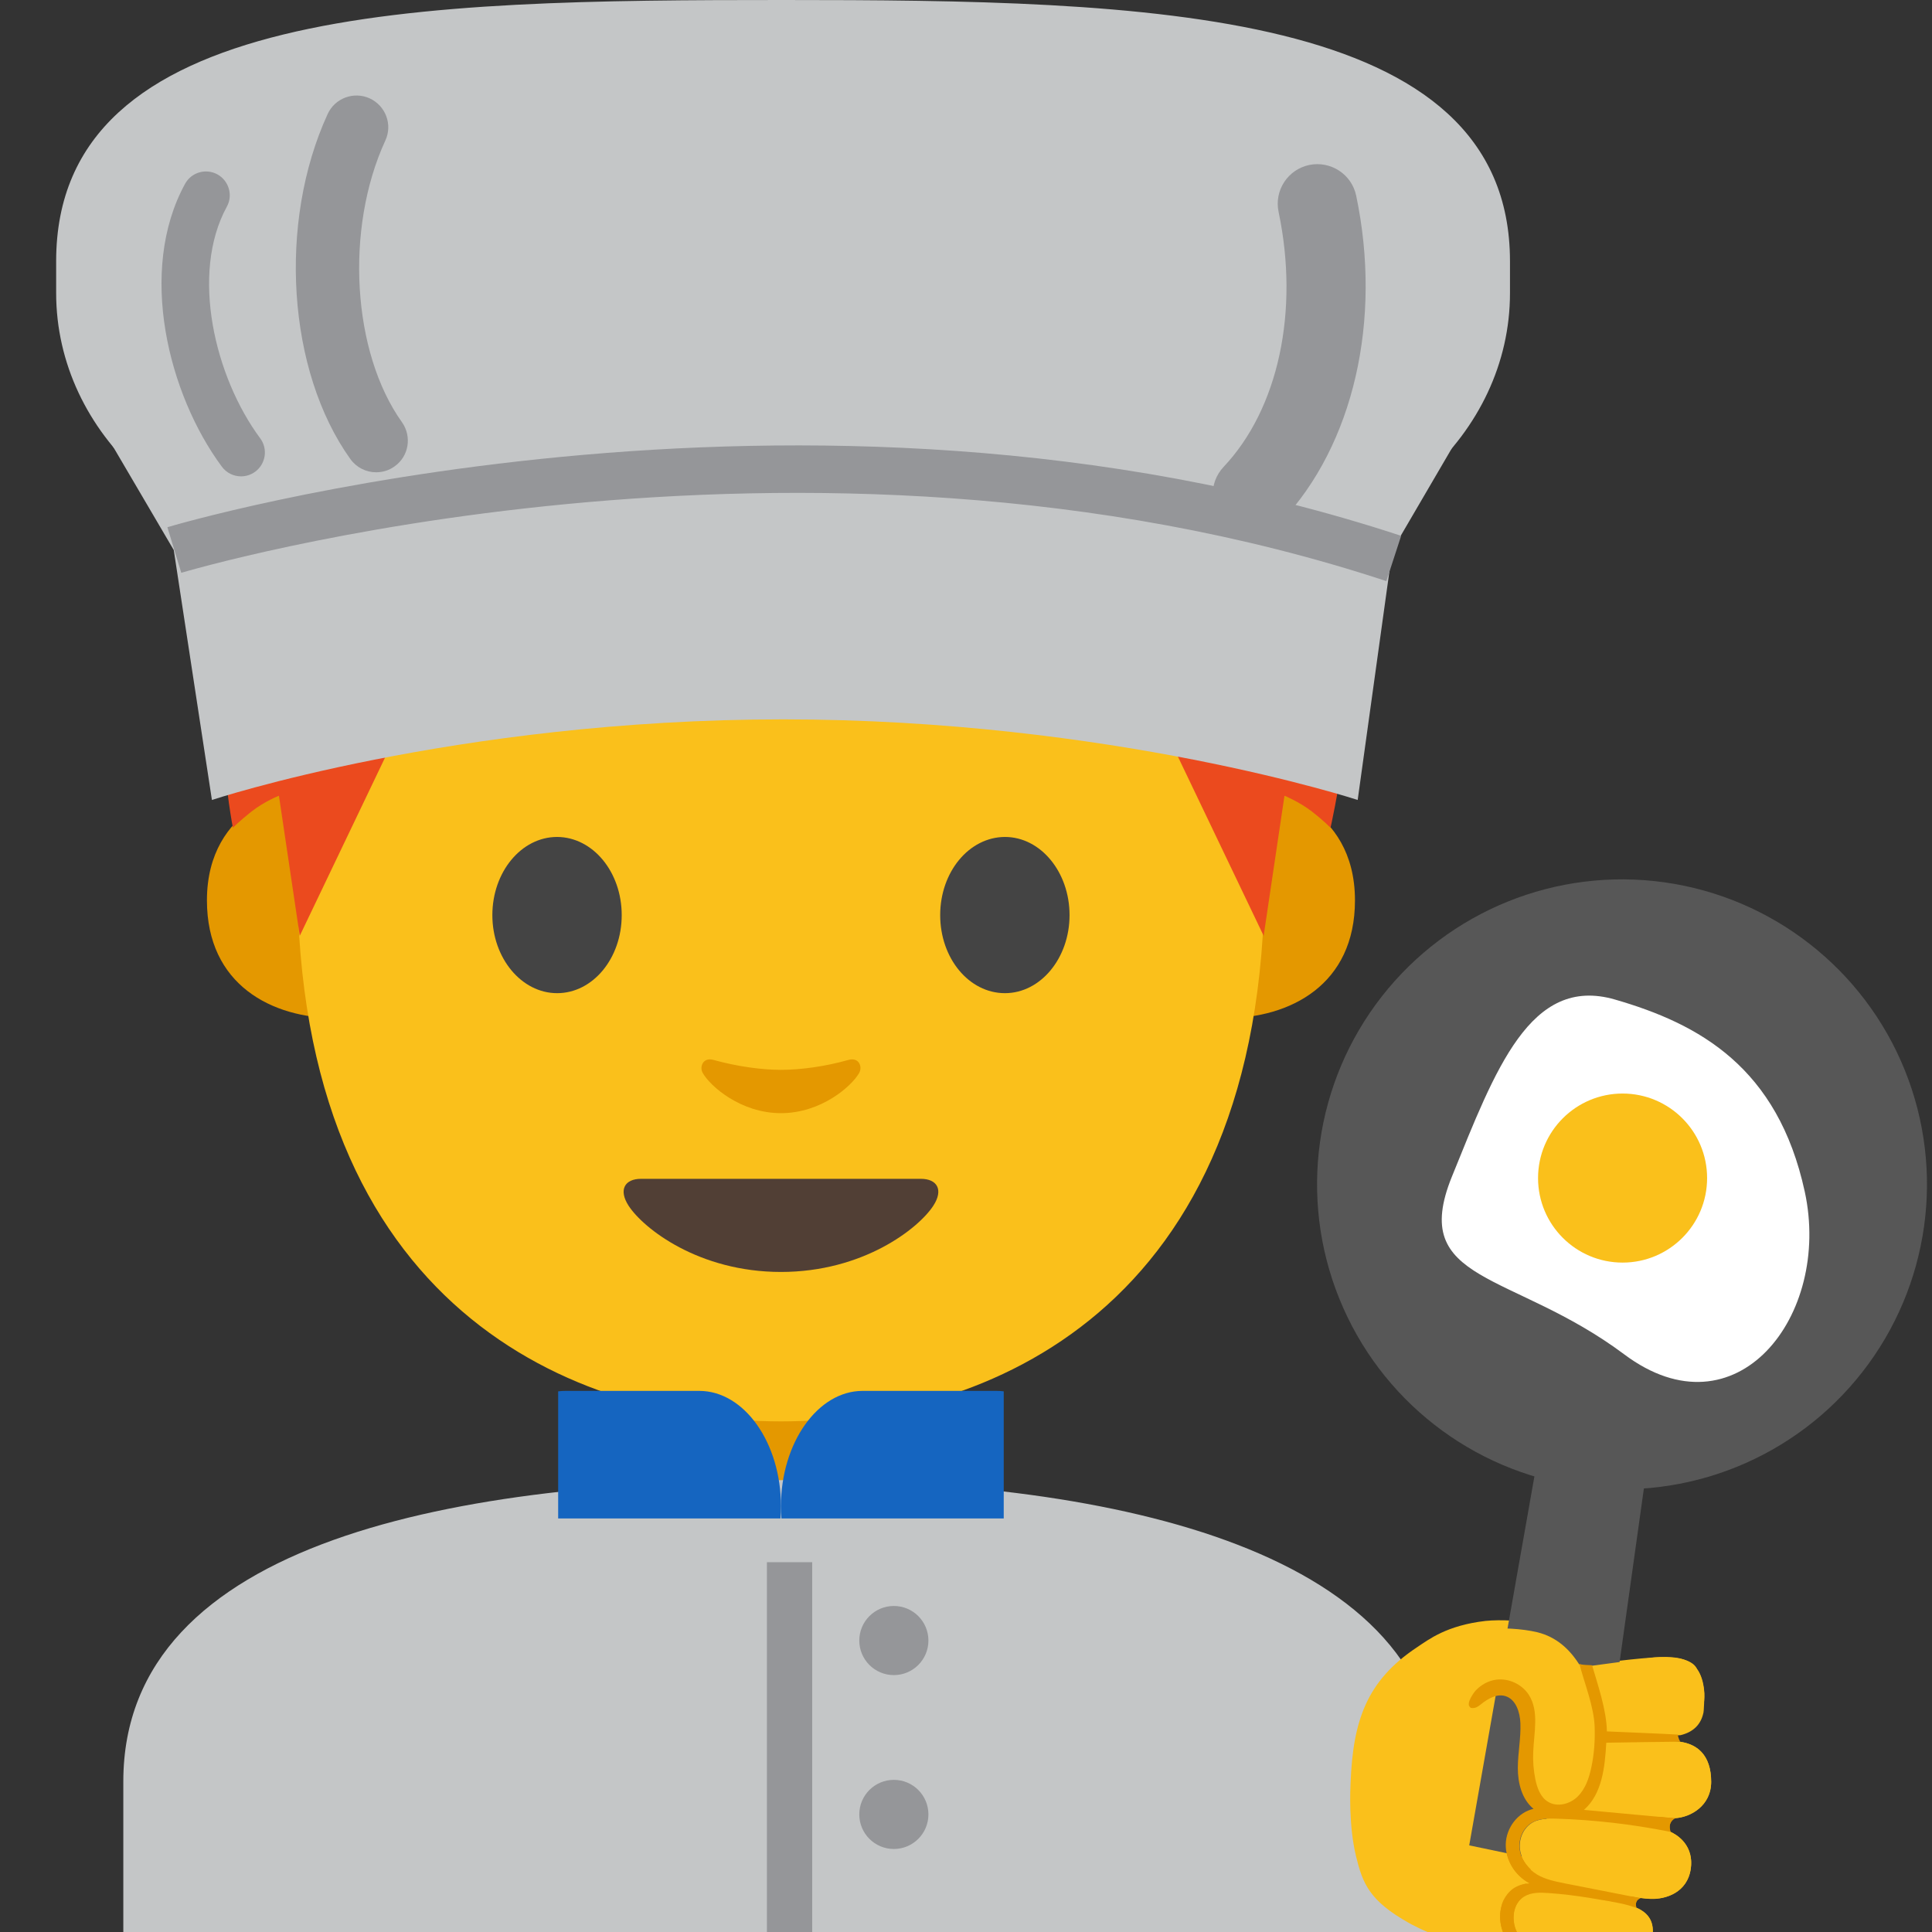 <svg width="128" height="128" style="enable-background:new 0 0 128 128;" xmlns="http://www.w3.org/2000/svg" xmlns:xlink="http://www.w3.org/1999/xlink">
  <rect width="100%" height="100%" fill="#333333" stroke="none"/>
  <g id="Layer_1">
    <path id="XMLID_8_" d="M51.69,90.18h-9.08v9.59c0,4.34,3.7,7.86,8.26,7.86h1.65c4.56,0,8.26-3.52,8.26-7.86 v-9.59H51.69z" style="fill:#e49800;"/>
  </g>
  <g id="Layer_4">
    <g>
      <path id="XMLID_464_" d="M83.88,52.28c0,0,5.89,1.02,5.89,7.37c0,5.6-4.3,7.81-8.6,7.81V52.28H83.88z" style="fill:#e49800;"/>
      <path id="XMLID_463_" d="M19.6,52.28c0,0-5.89,1.02-5.89,7.37c0,5.6,4.3,7.81,8.6,7.81V52.28H19.6z" style="fill:#e49800;"/>
      <path id="XMLID_461_" d="M51.74,10.72c-25.4,0-32.04,19.69-32.04,47.35c0,28.68,18.43,36.1,32.04,36.1 c13.41,0,32.04-7.2,32.04-36.1C83.78,30.41,77.14,10.72,51.74,10.72z" style="fill:#fac01b;"/>
      <path id="XMLID_460_" d="M41.19,60.63c0,2.86-1.91,5.17-4.28,5.17c-2.36,0-4.29-2.32-4.29-5.17 c0-2.86,1.92-5.18,4.29-5.18C39.28,55.46,41.19,57.77,41.19,60.63" style="fill:#444444;"/>
      <path id="XMLID_459_" d="M62.29,60.63c0,2.86,1.91,5.17,4.29,5.17c2.36,0,4.28-2.32,4.28-5.17 c0-2.86-1.92-5.18-4.28-5.18C64.2,55.46,62.29,57.77,62.29,60.63" style="fill:#444444;"/>
      <path id="XMLID_458_" d="M61.01,78.1c-1.3,0-9.27,0-9.27,0s-7.98,0-9.27,0c-1.06,0-1.52,0.71-0.82,1.79 c0.98,1.5,4.64,4.38,10.09,4.38s9.11-2.88,10.09-4.38C62.53,78.82,62.08,78.1,61.01,78.1z" style="fill:#513F35;"/>
      <path id="XMLID_457_" d="M56.22,70.22c-1.58,0.45-3.22,0.66-4.48,0.66s-2.9-0.22-4.48-0.66 c-0.67-0.19-0.94,0.45-0.7,0.87c0.5,0.88,2.52,2.66,5.18,2.66c2.66,0,4.68-1.78,5.18-2.66C57.16,70.67,56.9,70.03,56.22,70.22z" style="fill:#e49800;"/>
      <path id="XMLID_456_" d="M52.51,7.1c0,0-0.5-0.02-0.71-0.01c-0.21,0-0.71,0.01-0.71,0.01 C23.68,7.63,17.54,24.32,15.42,35.56c-1.86,9.86,0.01,19.28,0.01,19.28s0.44-0.45,1.24-1.08c0.86-0.67,1.81-1.04,1.81-1.04 l1.38,9.28l9.13-19.08c0.06-0.12,0.18-0.19,0.31-0.17l5.41,0.6c5.44,0.6,10.91,0.9,16.37,0.91v0.01c0.24,0,0.47-0.01,0.71-0.01 c0.24,0,0.47,0.01,0.71,0.01v-0.01c5.46-0.02,10.93-0.31,16.37-0.91l5.41-0.6c0.13-0.01,0.25,0.06,0.31,0.17l9.13,19.08l1.38-9.28 c0,0,0.95,0.38,1.81,1.04c0.81,0.63,1.24,1.08,1.24,1.08s1.89-8.05,1.89-19.17C90.05,24.23,79.91,7.63,52.51,7.1z" style="fill:#eb4a1e;"/>
    </g>
    <path id="XMLID_9_" d="M8.17,118.03V128h87.14v-9.97c0-15.17-21.15-20-43.01-19.97 C30.59,98.08,8.17,101.96,8.17,118.03z" style="fill:#C4C6C7;"/>
    <g>
      <path d="M46.33,92.15h-8.87c-0.16,0-0.32,0.01-0.48,0.03v8.42h14.73c0.02-0.27,0.03-0.54,0.03-0.81 C51.74,95.59,49.31,92.15,46.33,92.15z" style="fill:#1565C0;"/>
      <path d="M57.15,92.15h8.87c0.16,0,0.32,0.01,0.48,0.03v8.42H51.77c-0.02-0.27-0.03-0.54-0.03-0.81 C51.74,95.59,54.18,92.15,57.15,92.15z" style="fill:#1565C0;"/>
    </g>
    <rect height="24.5" style="fill:#959699;" width="3" x="50.81" y="103.5"/>
    <circle cx="59.22" cy="108.69" r="2.29" style="fill:#959699;"/>
    <circle cx="59.22" cy="120.21" r="2.29" style="fill:#959699;"/>
    <g>
      <path d="M101.86,107.61c1.5,0.37,2.46,1.43,3.13,2.75c1.67-0.3,4.55-0.6,5.39-0.58 c0.99,0.03,2.3,0.14,2.52,2.17c0.14,1.32-0.36,2.41-2.05,2.57c-0.63,0.06-1.28,0.1-1.92,0.13l0.23,0.74 c0.59-0.01,1.12-0.03,1.53-0.03c1.71-0.02,2.68,0.89,2.68,2.7c0,1.59-1.37,2.34-2.37,2.4c-0.53,0.03-2.01-0.05-3.47-0.19 l-0.15,0.31l-0.06,0.09c0.92,0.14,1.8,0.29,2.42,0.4c1.67,0.3,2.47,1.41,2.28,2.73c-0.23,1.6-1.66,2.04-2.65,2.01 c-0.74-0.02-3.34-0.43-5.08-0.8l-0.34,0.49c0.12,0.02,0.25,0.04,0.39,0.06c0.02,0,0.04,0.01,0.07,0.01 c0.12,0.02,0.23,0.04,0.35,0.06c0.03,0,0.05,0.01,0.08,0.01c0.14,0.02,0.28,0.05,0.42,0.07c0.01,0,0.01,0,0.02,0 c0.15,0.02,0.3,0.05,0.45,0.08c0.03,0,0.06,0.01,0.08,0.01c0.12,0.02,0.23,0.04,0.35,0.06c0.05,0.01,0.09,0.02,0.14,0.02 c0.1,0.02,0.2,0.04,0.29,0.05c0.05,0.01,0.1,0.02,0.15,0.03c0.1,0.02,0.19,0.04,0.28,0.05c0.05,0.01,0.09,0.02,0.14,0.03 c0.13,0.03,0.27,0.05,0.39,0.08c1.53,0.32,2.11,1.01,1.92,2.22c-0.26,1.7-1.97,2.08-2.88,1.99c-0.91-0.08-3.97-0.71-4.97-1.15 c-0.06-0.03-0.12-0.06-0.18-0.09l-0.35,0.5c-4.5-0.3-7.73-2.18-7.73-2.18c-2.64-1.48-3.08-2.62-3.52-4.43 c-0.5-2.06-0.38-4.5-0.36-4.88c0.16-4.1,1.07-6.75,4.38-8.95c0.8-0.53,1.97-1.46,4.56-1.76 C99.42,107.29,100.86,107.36,101.86,107.61z" style="fill:#fac01b;"/>
      <path d="M105.6,114.42c0,0,0.04-2.06-0.61-4.06l0.72-0.13c0,0,0.51,1.42,0.69,3.52 c0.03,0.34,0.04,0.65,0.04,0.95l0.64-0.04l4.29-0.24c0,0-0.32,0.06-0.32,0.54c0,0.2,0.12,0.33,0.21,0.41 c-0.18-0.02-0.38-0.04-0.58-0.03l-4.26,0.11c-0.01,0.12-0.01,0.24-0.02,0.37c-0.1,1.74-0.51,3.41-1.48,4.05 c3.22,0.38,6.08,0.57,6.08,0.57c-0.56,0.23-0.32,0.91-0.32,0.91c-2.17-0.59-7.43-0.9-7.43-0.9c-2.22-0.19-2.52,1.31-2.52,1.31 c-0.41,1.81,1.56,2.64,1.56,2.64c0.26,0.15,2.61,0.62,4.29,0.94l1.68,0.31l0,0h0l0.47,0.09c-0.05-0.01-0.25-0.02-0.33,0.31 c-0.04,0.16,0,0.27,0.03,0.34c-0.25-0.11-0.55-0.21-0.9-0.28c-0.79-0.16-3.18-0.55-3.36-0.58l-0.6-0.08 c-1.98-0.26-2.46,0.09-2.46,0.09c-1.1,0.58-0.78,1.98-0.78,1.98c0.24,1.35,1.73,1.77,1.73,1.77c0.57,0.17,3.59,0.9,3.59,0.9 l-4.57-0.6c-0.32-0.1-0.44-0.25-0.62-0.39c-1.61-1.32-0.93-3.11-0.93-3.11c0.25-0.69,0.77-1,0.77-1c0.31-0.19,0.67-0.29,1.04-0.33 c-1.87-0.99-1.57-2.99-1.57-2.99c0.24-1.23,1.13-1.75,1.83-1.97c-0.06-0.05-0.13-0.1-0.19-0.16c0,0-1.2-0.79-0.76-4.18 c0.15-1.14,0.13-1.3,0.01-2.02c0,0-0.43-1.54-1.71-1.05c0,0-0.43,0.11-1.1,0.64c0,0-0.54,0.42-0.53-0.24 c0-0.2,0.14-0.56,0.41-0.87c0,0,0.28-0.33,0.97-0.52c0,0,1.79-0.71,2.68,1.08c0.47,0.94,0.38,1.56,0.23,2.52c0,0-0.28,3.03,0.51,4 c0,0,0.78,0.89,2.03,0.34C104.16,119.36,105.86,118.42,105.6,114.42z" style="fill:#e49800;"/>
    </g>
    <g>
      <ellipse cx="107.5" cy="78.44" rx="20.21" ry="20.21" style="fill:#575757;" transform="matrix(0.139 -0.99 0.99 0.139 14.865 173.986)"/>
      <polygon points="105.37,123.94 97.34,122.26 103.14,89.43 110.06,90.4 " style="fill:#575757;"/>
    </g>
    <path d="M119.57,78.95c1.79,8.23-4.55,16.33-11.96,10.78c-7.41-5.54-14.3-4.67-11.42-11.77 c2.88-7.1,5.19-13.36,10.8-11.74C112.6,67.84,117.78,70.72,119.57,78.95z" style="fill:#FFFFFF;"/>
    <circle cx="107.5" cy="78.05" r="5.6" style="fill:#fac01b;"/>
  </g>
  <g id="Layer_3">
    <path d="M110.89,120.45c0.04,0,0.08,0,0.11,0c0.99-0.06,2.36-0.81,2.37-2.4c0-1.74-0.89-2.64-2.48-2.69 c0,0-0.03-0.16-0.07-0.37c0.17-0.01,0.35-0.02,0.52-0.03c0.88-0.21,1.34-0.74,1.5-1.42c0.06-0.1,0.08-1.24,0.07-1.37 c-0.08-1.07-0.47-1.57-0.47-1.57c-0.4-1.02-2.86-0.79-2.86-0.79l-4.49,0.6c-0.16-0.05-0.32-0.1-0.47-0.15 c-0.65-1.02-1.52-1.81-2.77-2.12c-1-0.24-2.43-0.32-3.44-0.2c-2.59,0.3-3.76,1.23-4.56,1.76c-0.17,0.11-0.31,0.23-0.46,0.35 c0.91,1.65,2.29,3.38,3.98,3.09c0.11-0.25,0.29-0.51,0.37-0.6c0.36-0.39,0.86-0.67,1.39-0.73c0.83-0.1,1.69,0.31,2.14,1.01 c0.7,1.08-0.11,2.51-0.16,3.8c-0.02,0.61,0.48,1.2,0.6,1.8c0.11,0.57,0.33,1.17,0.82,1.48c0.03,0.02,0.08,0.02,0.11,0.04 c-0.03,0.1-0.1,0.3-0.18,0.56c-0.32,0.02-0.63,0.08-0.9,0.23c-0.62,0.34-0.94,1.09-0.86,1.78c0.06,0.51,0.33,0.98,0.71,1.33 c-0.24,0.78-0.44,1.48-0.54,1.89c-0.69,0.53-0.76,1.66-0.28,2.41c0.5,0.79,1.42,1.22,2.33,1.45c0.91,0.23,1.85,0.31,2.74,0.61 c-0.05-0.01-0.09-0.01-0.14-0.02c0.45,0.08,0.83,0.14,1.07,0.16c0.9,0.08,2.62-0.3,2.88-1.99c0.15-0.97-0.21-1.6-1.14-1.98 c-0.07-0.25-0.19-0.53-0.26-0.74c0.17,0.03,0.35,0.07,0.52,0.1c0.33,0.04,0.61,0.07,0.78,0.07c0.99,0.03,2.43-0.41,2.65-2.01 c0.15-1.06-0.34-1.97-1.4-2.45c-0.39-0.08-0.79-0.14-1.18-0.21c0.16-0.26,0.32-0.52,0.48-0.77 C110.24,120.39,110.57,120.42,110.89,120.45z" style="fill:#fac01b;"/>
    <path d="M111.33,115.39c-0.14-0.18-0.17-0.47-0.17-0.47c-0.01,0-0.02,0-0.03,0 c-0.36-0.03-4.67-0.21-4.67-0.21c-0.02-1.39-0.59-3.05-0.98-4.38c-0.26-0.03-0.57,0-0.84-0.09c0.34,1.31,0.97,2.84,1.01,4.18 c0.03,0.9-0.03,1.79-0.22,2.67c-0.15,0.71-0.39,1.43-0.91,1.94c-0.52,0.51-1.37,0.72-1.98,0.33c-0.49-0.31-0.7-0.91-0.82-1.48 c-0.12-0.6-0.17-1.21-0.14-1.81c0.05-1.29,0.4-2.7-0.29-3.78c-0.45-0.7-1.32-1.11-2.14-1.01c-0.53,0.06-1.03,0.34-1.39,0.73 c-0.17,0.19-0.83,1.13-0.15,1.15c0.19,0,0.36-0.13,0.51-0.25c0.46-0.37,1.04-0.71,1.61-0.54c0.7,0.21,0.97,1.06,1,1.79 c0.04,1-0.17,1.99-0.17,2.98c0,1,0.27,2.07,1.04,2.7c-1.04,0.23-1.81,1.26-1.84,2.33c-0.03,1.07,0.64,2.09,1.57,2.61 c-0.87,0.02-1.63,0.72-1.86,1.56c-0.23,0.84,0.03,1.76,0.56,2.45c0.23,0.3,0.51,0.56,0.85,0.72c0.07,0.03,0.15,0.05,0.23,0.07 l0.32-0.46l-0.11,0.15l-0.22,0.31c0.23,0.07,0.48,0.11,0.72,0.15c0.14,0.02,0.28,0.04,0.43,0.05c1.09,0.14,2.18,0.28,3.27,0.41 c0.05,0.01,0.09,0.01,0.14,0.02c-0.89-0.3-1.83-0.38-2.74-0.61c-0.91-0.23-1.82-0.66-2.33-1.45c-0.5-0.79-0.41-2,0.38-2.49 c0.48-0.3,1.07-0.28,1.63-0.24c0.89,0.06,1.77,0.17,2.65,0.31c0.24,0.04,0.48,0.08,0.71,0.12c0.06,0.01,0.12,0.02,0.18,0.03 c0.05,0.01,0.09,0.02,0.14,0.02c0.1,0.02,0.2,0.04,0.29,0.05c0.05,0.01,0.1,0.02,0.15,0.03c0.1,0.02,0.19,0.04,0.28,0.05 c0.05,0.01,0.09,0.02,0.14,0.03c0.13,0.03,0.27,0.05,0.39,0.08c0.27,0.06,0.49,0.13,0.7,0.2c0.06,0.02,0.13,0.03,0.19,0.05 c-0.14-0.23,0.03-0.58,0.29-0.62c-0.05-0.01-0.09-0.02-0.14-0.03c-1.63-0.32-3.26-0.64-4.89-0.96c-0.64-0.13-1.3-0.26-1.85-0.59 c-0.6-0.36-1.06-0.98-1.15-1.68c-0.09-0.7,0.24-1.45,0.86-1.78c0.47-0.26,1.03-0.25,1.57-0.24c2.51,0.08,5.02,0.37,7.49,0.86 c0.02,0,0.05,0.01,0.07,0.01c-0.16-0.31,0-0.75,0.32-0.89c-0.04,0-0.08-0.01-0.11-0.01c-1.98-0.18-3.96-0.37-5.94-0.55 c1.21-1.06,1.39-2.85,1.48-4.45C106.42,115.45,111.13,115.39,111.33,115.39z" style="fill:#e49800;"/>
    <g>
      <defs>
        <path id="SVGID_1_" d="M93.29,36.35c-25.77,7.3-57.78,7.3-83.55,0c1-9.97,1.63-18.61,1.63-28.95c26.5,0,53,0,79.5,0 C90.87,17.74,91.79,25.27,93.29,36.35z"/>
      </defs>
      <clipPath id="SVGID_2_">
        <use style="overflow:visible;" xlink:href="#SVGID_1_"/>
      </clipPath>
    </g>
    <path d="M90.87,38.43c-25.77,7.3-53.73,7.3-79.5,0c0-10.35,0-20.69,0-31.04c26.5,0,53,0,79.5,0 C90.87,17.74,90.87,28.09,90.87,38.43z" style="fill:none;"/>
    <path d="M81.22,36.44H22.55c-10.36,0-18.83-7.66-18.83-17.03v-2.1C3.72,0.33,27.8,0,51.88,0 s48.16,0.5,48.16,17.31v2.1C100.05,28.77,91.57,36.44,81.22,36.44z" style="fill:#C4C6C7;"/>
    <polygon points="7.39,29.42 11.51,36.44 92.25,36.44 96.55,29.08 " style="fill:#C4C6C7;"/>
    <path d="M89.95,53c0,0-16.31-5.34-38.06-5.34S14.04,53,14.04,53l-2.53-16.57c0,0,16.13-4.44,40.31-4.44 s40.43,4.44,40.43,4.44L89.95,53z" style="fill:#C4C6C7;"/>
    <path d="M15.97,31.56c-0.48,0-0.96-0.22-1.27-0.64c-3.54-4.77-5.6-12.96-2.44-18.74 c0.42-0.77,1.38-1.04,2.14-0.63c0.76,0.42,1.05,1.38,0.63,2.14c-2.44,4.46-0.79,11.31,2.21,15.35c0.52,0.7,0.37,1.69-0.33,2.21 C16.62,31.46,16.3,31.56,15.97,31.56z" style="fill:#959699;"/>
    <path d="M24.92,31.29c-0.66,0-1.3-0.31-1.71-0.88c-4.17-5.83-4.81-15.66-1.5-22.86 c0.49-1.06,1.74-1.51,2.79-1.03c1.05,0.49,1.52,1.73,1.03,2.79c-2.69,5.84-2.2,14.04,1.1,18.66c0.67,0.95,0.46,2.26-0.49,2.93 C25.77,31.17,25.34,31.29,24.92,31.29z" style="fill:#959699;"/>
    <path d="M82.97,35.38c-0.65,0-1.3-0.24-1.8-0.72c-1.06-1-1.1-2.66-0.11-3.72c3.64-3.85,5.03-10.33,3.65-16.9 c-0.3-1.42,0.61-2.81,2.03-3.11c1.42-0.29,2.81,0.61,3.11,2.03c1.73,8.24-0.17,16.51-4.97,21.6C84.36,35.1,83.67,35.38,82.97,35.38 z" style="fill:#959699;"/>
    <path d="M91.85,38.5c-38.76-12.76-79.43-0.67-79.84-0.55l-0.92-3.02c0.42-0.13,42.04-12.5,81.74,0.57 L91.85,38.5z" style="fill:#959699;"/>
  </g>
</svg>